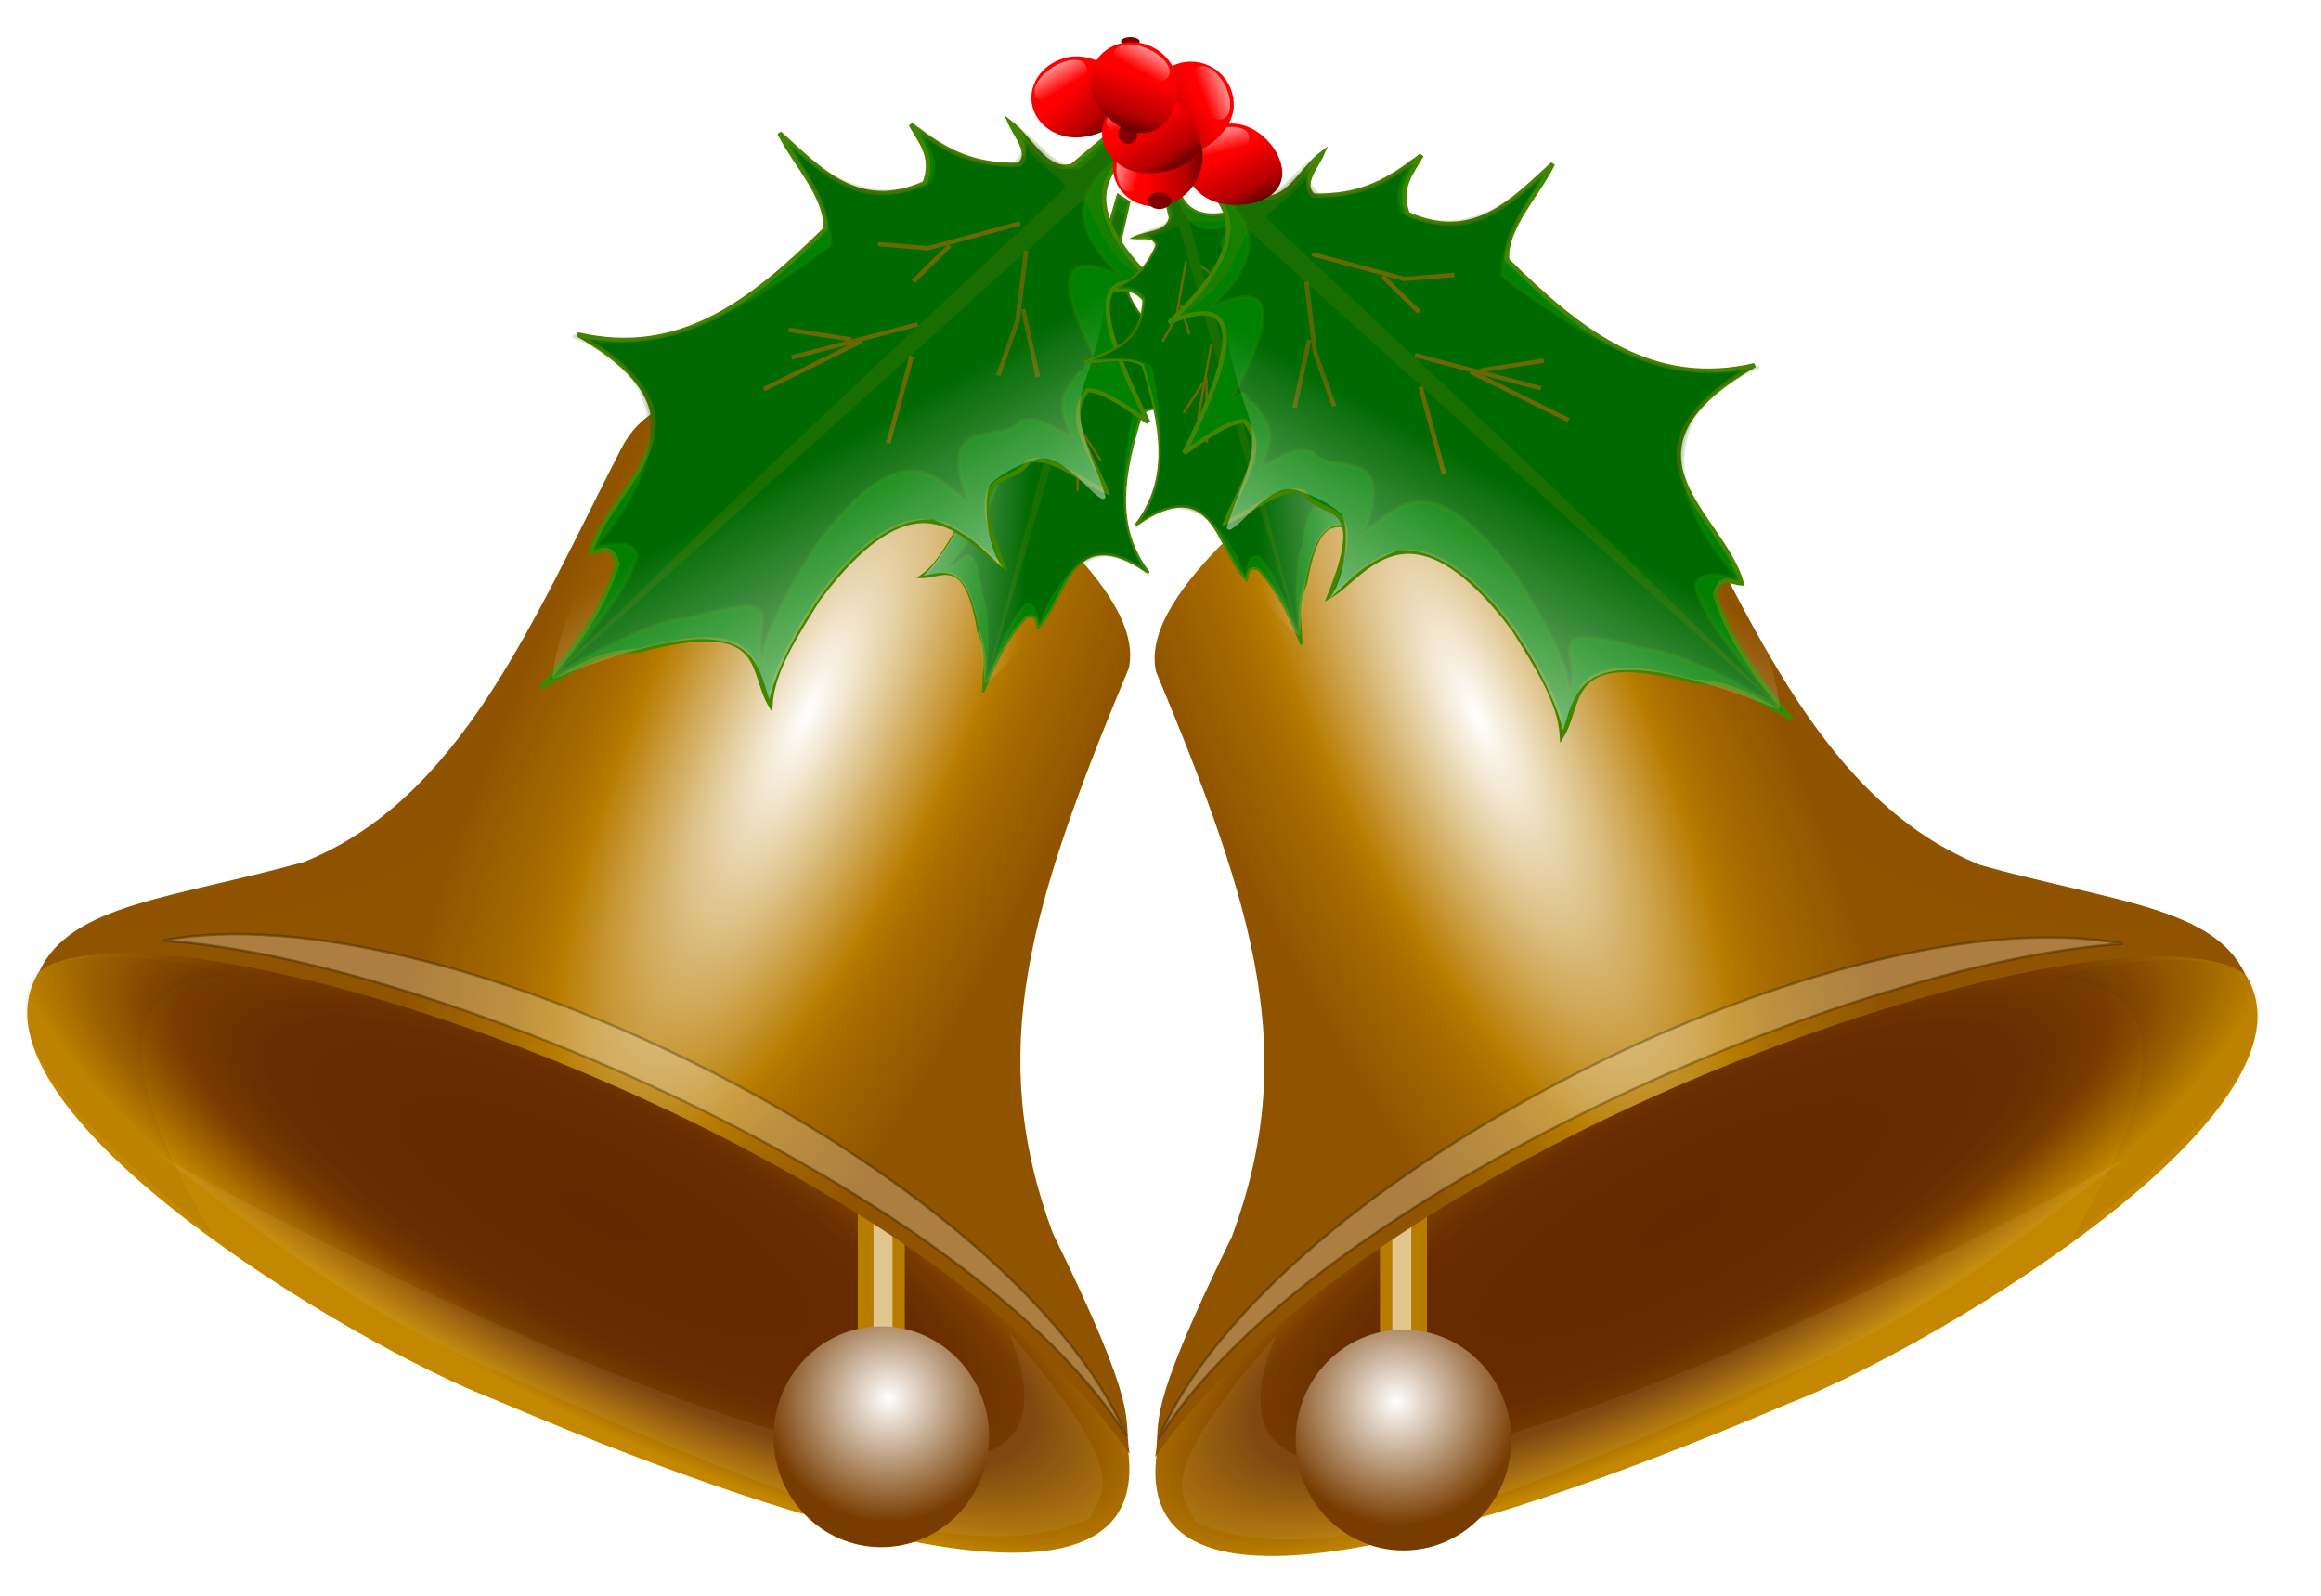 <svg xmlns="http://www.w3.org/2000/svg" viewBox="150 70 800 550">
<!-- <rect x="0" y="0" width="1052.3622" height="744.09448"  /> -->
  <defs>
    <linearGradient id="linearGradient4047">
      <stop style="stop-color:#ffffff;stop-opacity:1;" offset="0" id="stop4049" />
      <stop style="stop-color:#ffffff;stop-opacity:0;" offset="1" id="stop4051" />
    </linearGradient>
    <linearGradient id="linearGradient4017">
      <stop style="stop-color:#ff0000;stop-opacity:1;" offset="0" id="stop4019" />
      <stop id="stop4025" offset="0.52" style="stop-color:#b40000;stop-opacity:1" />
      <stop style="stop-color:#060000;stop-opacity:1" offset="1" id="stop4021" />
    </linearGradient>
    <linearGradient id="linearGradient3869">
      <stop style="stop-color:#ffffff;stop-opacity:1;" offset="0" id="stop3871" />
      <stop style="stop-color:#ffffff;stop-opacity:0;" offset="1" id="stop3873" />
    </linearGradient>
    <linearGradient id="linearGradient4149">
      <stop id="stop4151" offset="0" style="stop-color:#642800;stop-opacity:1" />
      <stop style="stop-color:#682c00;stop-opacity:1" offset="0.564" id="stop4153" />
      <stop style="stop-color:#783c00;stop-opacity:1" offset="0.724" id="stop4155" />
      <stop style="stop-color:#985c00;stop-opacity:1" offset="0.837" id="stop4157" />
      <stop id="stop4159" offset="1" style="stop-color:#c48800;stop-opacity:1" />
    </linearGradient>
    <linearGradient id="linearGradient3993">
      <stop style="stop-color:#000000;stop-opacity:1;" offset="0" id="stop3995" />
      <stop style="stop-color:#000000;stop-opacity:0;" offset="1" id="stop3997" />
    </linearGradient>
    <linearGradient id="linearGradient3945">
      <stop style="stop-color:#ffffff;stop-opacity:1" offset="0" id="stop3947" />
      <stop style="stop-color:#783c00;stop-opacity:1" offset="1" id="stop3949" />
    </linearGradient>
    <linearGradient id="linearGradient3883">
      <stop style="stop-color:#a86c00;stop-opacity:1;" offset="0" id="stop3885" />
      <stop id="stop3895" offset="0.341" style="stop-color:#9c6000;stop-opacity:1" />
      <stop style="stop-color:#a86c00;stop-opacity:0;" offset="1" id="stop3887" />
    </linearGradient>
    <linearGradient id="linearGradient3861">
      <stop id="stop3865" offset="0" style="stop-color:#ffffff;stop-opacity:1" />
      <stop style="stop-color:#d3ae62;stop-opacity:1;" offset="0.343" id="stop3893" />
      <stop style="stop-color:#b87c00;stop-opacity:1" offset="0.561" id="stop3881" />
      <stop style="stop-color:#a86c00;stop-opacity:1" offset="0.669" id="stop3879" />
      <stop id="stop3863" offset="1" style="stop-color:#905400;stop-opacity:1;" />
    </linearGradient>
    <linearGradient id="linearGradient3807">
      <stop style="stop-color:#ffffff;stop-opacity:1" offset="0" id="stop3809" />
      <stop id="stop3823" offset="0.289" style="stop-color:#e0c038;stop-opacity:1" />
      <stop style="stop-color:#cc980c;stop-opacity:0;" offset="1" id="stop3811" />
    </linearGradient>
    <radialGradient href="#linearGradient3807" id="radialGradient3817" cx="-119.752" cy="291.517" fx="-119.752"
      fy="291.517" r="406.214"
      gradientTransform="matrix(-0.008,-1.354,0.454,-0.003,-233.402,147.005)"
      gradientUnits="userSpaceOnUse" />
    <filter id="filter3971" x="-0.993" width="2.987" y="-0.031" height="1.062"
      color-interpolation-filters="sRGB">
      <feGaussianBlur stdDeviation="4.532" id="feGaussianBlur3973" />
    </filter>
    <filter id="filter3989" color-interpolation-filters="sRGB">
      <feGaussianBlur stdDeviation="3.865" id="feGaussianBlur3991" />
    </filter>
    <filter id="filter4023" color-interpolation-filters="sRGB">
      <feGaussianBlur stdDeviation="7.353" id="feGaussianBlur4025" />
    </filter>
    <filter id="filter4055" color-interpolation-filters="sRGB">
      <feGaussianBlur stdDeviation="5.146" id="feGaussianBlur4057" />
    </filter>
    <filter id="filter4145" x="-0.054" width="1.107" y="-0.109" height="1.219"
      color-interpolation-filters="sRGB">
      <feGaussianBlur stdDeviation="8.886" id="feGaussianBlur4147" />
    </filter>
    <linearGradient href="#linearGradient3883" id="linearGradient4192" gradientUnits="userSpaceOnUse"
      gradientTransform="matrix(0.904,0.428,-0.428,0.904,-31.71,-1013.947)" x1="1427.923"
      y1="-440.554" x2="1426.396" y2="-536.322" />
    <radialGradient href="#linearGradient4149" id="radialGradient4194" gradientUnits="userSpaceOnUse"
      gradientTransform="matrix(0.967,0.49,-0.141,0.279,-90.993,-1174.509)" cx="1442.001"
      cy="-180.577" fx="1442.001" fy="-180.577" r="247.064" />
    <radialGradient href="#linearGradient3861" id="radialGradient4196" gradientUnits="userSpaceOnUse"
      gradientTransform="matrix(0.419,0.202,-0.628,1.3,254.323,-239.495)" cx="1792.941"
      cy="-647.611" fx="1792.941" fy="-647.611" r="243.217" />
    <radialGradient href="#linearGradient3945" id="radialGradient4198" gradientUnits="userSpaceOnUse"
      gradientTransform="matrix(1.11,-0.249,0.244,1.084,-46.834,392.056)" cx="1441.504"
      cy="-441.862" fx="1441.504" fy="-441.862" r="44.333" />
    <linearGradient href="#linearGradient3993" id="linearGradient4200" gradientUnits="userSpaceOnUse" x1="1393.472"
      y1="-589.592" x2="1404.334" y2="-769.19" />
    <filter id="filter4280" x="-0.149" width="1.298" y="-0.1" height="1.201"
      color-interpolation-filters="sRGB">
      <feGaussianBlur stdDeviation="8.293" id="feGaussianBlur4282" />
    </filter>
    <linearGradient href="#linearGradient3883" id="linearGradient4321" gradientUnits="userSpaceOnUse"
      gradientTransform="matrix(0.904,0.428,-0.428,0.904,-31.71,-1013.947)" x1="1427.923"
      y1="-440.554" x2="1426.396" y2="-536.322" />
    <radialGradient href="#linearGradient4149" id="radialGradient4323" gradientUnits="userSpaceOnUse"
      gradientTransform="matrix(0.967,0.49,-0.141,0.279,-90.993,-1174.509)" cx="1442.001"
      cy="-180.577" fx="1442.001" fy="-180.577" r="247.064" />
    <radialGradient href="#linearGradient3861" id="radialGradient4325" gradientUnits="userSpaceOnUse"
      gradientTransform="matrix(0.419,0.202,-0.628,1.3,254.323,-239.495)" cx="1792.941"
      cy="-647.611" fx="1792.941" fy="-647.611" r="243.217" />
    <radialGradient href="#linearGradient3945" id="radialGradient4327" gradientUnits="userSpaceOnUse"
      gradientTransform="matrix(1.11,-0.249,0.244,1.084,-46.834,392.056)" cx="1441.504"
      cy="-441.862" fx="1441.504" fy="-441.862" r="44.333" />
    <linearGradient href="#linearGradient3993" id="linearGradient4329" gradientUnits="userSpaceOnUse" x1="1393.472"
      y1="-589.592" x2="1404.334" y2="-769.19" />
    <linearGradient href="#linearGradient3883" id="linearGradient4331" gradientUnits="userSpaceOnUse"
      gradientTransform="matrix(0.904,0.428,-0.428,0.904,-31.71,-1013.947)" x1="1427.923"
      y1="-440.554" x2="1426.396" y2="-536.322" />
    <radialGradient href="#linearGradient4149" id="radialGradient4333" gradientUnits="userSpaceOnUse"
      gradientTransform="matrix(0.967,0.49,-0.141,0.279,-90.993,-1174.509)" cx="1442.001"
      cy="-180.577" fx="1442.001" fy="-180.577" r="247.064" />
    <radialGradient href="#linearGradient3861" id="radialGradient4335" gradientUnits="userSpaceOnUse"
      gradientTransform="matrix(0.419,0.202,-0.628,1.3,254.323,-239.495)" cx="1792.941"
      cy="-647.611" fx="1792.941" fy="-647.611" r="243.217" />
    <radialGradient href="#linearGradient3945" id="radialGradient4337" gradientUnits="userSpaceOnUse"
      gradientTransform="matrix(1.11,-0.249,0.244,1.084,-46.834,392.056)" cx="1441.504"
      cy="-441.862" fx="1441.504" fy="-441.862" r="44.333" />
    <linearGradient href="#linearGradient3993" id="linearGradient4339" gradientUnits="userSpaceOnUse" x1="1393.472"
      y1="-589.592" x2="1404.334" y2="-769.19" />
    <filter id="filter3852" color-interpolation-filters="sRGB">
      <feGaussianBlur stdDeviation="0.683" id="feGaussianBlur3854" />
    </filter>
    <filter id="filter3885" color-interpolation-filters="sRGB">
      <feGaussianBlur stdDeviation="1.891" id="feGaussianBlur3887" />
    </filter>
    <filter id="filter3926" color-interpolation-filters="sRGB">
      <feGaussianBlur stdDeviation="0.334" id="feGaussianBlur3928" />
    </filter>
    <filter id="filter3938" color-interpolation-filters="sRGB">
      <feGaussianBlur stdDeviation="0.189" id="feGaussianBlur3940" />
    </filter>
    <filter id="filter3942" x="-0.142" width="1.283" y="-0.029" height="1.058"
      color-interpolation-filters="sRGB">
      <feGaussianBlur stdDeviation="0.189" id="feGaussianBlur3944" />
    </filter>
    <filter id="filter3958" color-interpolation-filters="sRGB">
      <feGaussianBlur stdDeviation="0.19" id="feGaussianBlur3960" />
    </filter>
    <filter id="filter4092" color-interpolation-filters="sRGB">
      <feGaussianBlur stdDeviation="0.046" id="feGaussianBlur4094" />
    </filter>
    <filter id="filter4106" color-interpolation-filters="sRGB">
      <feGaussianBlur stdDeviation="0.044" id="feGaussianBlur4108" />
    </filter>
    <filter id="filter4154" color-interpolation-filters="sRGB">
      <feGaussianBlur stdDeviation="0.042" id="feGaussianBlur4156" />
    </filter>
    <linearGradient href="#linearGradient3869" id="linearGradient4461" gradientUnits="userSpaceOnUse"
      gradientTransform="translate(-21.804,20.842)" x1="404.149" y1="-1153.361" x2="356.074"
      y2="-1232.561" />
    <linearGradient href="#linearGradient3869" id="linearGradient4463" gradientUnits="userSpaceOnUse"
      gradientTransform="translate(-21.804,20.842)" x1="404.149" y1="-1153.361" x2="356.074"
      y2="-1232.561" />
    <linearGradient href="#linearGradient3869" id="linearGradient4465" gradientUnits="userSpaceOnUse"
      gradientTransform="translate(-21.804,20.842)" x1="404.149" y1="-1153.361" x2="356.074"
      y2="-1232.561" />
    <linearGradient href="#linearGradient3869" id="linearGradient4467" gradientUnits="userSpaceOnUse"
      gradientTransform="translate(-21.804,20.842)" x1="404.149" y1="-1153.361" x2="356.074"
      y2="-1232.561" />
    <linearGradient href="#linearGradient4017" id="linearGradient4469" gradientUnits="userSpaceOnUse" x1="432.666"
      y1="-1311.342" x2="440.351" y2="-1300.547" />
    <linearGradient href="#linearGradient4047" id="linearGradient4471" gradientUnits="userSpaceOnUse"
      gradientTransform="matrix(1.149,0,0,1.021,-63.327,27.52)" x1="428.435" y1="-1320.503"
      x2="432.136" y2="-1312.106" />
    <linearGradient href="#linearGradient4017" id="linearGradient4473" gradientUnits="userSpaceOnUse" x1="432.666"
      y1="-1311.342" x2="440.351" y2="-1300.547" />
    <linearGradient href="#linearGradient4047" id="linearGradient4475" gradientUnits="userSpaceOnUse"
      gradientTransform="matrix(1.149,0,0,1.021,-63.327,27.52)" x1="428.435" y1="-1320.503"
      x2="432.136" y2="-1312.106" />
    <linearGradient href="#linearGradient4017" id="linearGradient4477" gradientUnits="userSpaceOnUse" x1="432.666"
      y1="-1311.342" x2="440.351" y2="-1300.547" />
    <linearGradient href="#linearGradient4047" id="linearGradient4479" gradientUnits="userSpaceOnUse"
      gradientTransform="matrix(1.149,0,0,1.021,-63.327,27.52)" x1="428.435" y1="-1320.503"
      x2="432.136" y2="-1312.106" />
    <linearGradient href="#linearGradient4017" id="linearGradient4481" gradientUnits="userSpaceOnUse" x1="432.666"
      y1="-1311.342" x2="440.351" y2="-1300.547" />
    <linearGradient href="#linearGradient4047" id="linearGradient4483" gradientUnits="userSpaceOnUse"
      gradientTransform="matrix(1.149,0,0,1.021,-63.327,27.52)" x1="428.435" y1="-1320.503"
      x2="432.136" y2="-1312.106" />
    <linearGradient href="#linearGradient4017" id="linearGradient4485" gradientUnits="userSpaceOnUse" x1="432.666"
      y1="-1311.342" x2="440.351" y2="-1300.547" />
    <linearGradient href="#linearGradient4047" id="linearGradient4487" gradientUnits="userSpaceOnUse"
      gradientTransform="matrix(1.149,0,0,1.021,-63.327,27.52)" x1="428.435" y1="-1320.503"
      x2="432.136" y2="-1312.106" />
    <linearGradient href="#linearGradient4017" id="linearGradient4489" gradientUnits="userSpaceOnUse" x1="432.666"
      y1="-1311.342" x2="440.351" y2="-1300.547" />
    <linearGradient href="#linearGradient4047" id="linearGradient4491" gradientUnits="userSpaceOnUse"
      gradientTransform="matrix(1.149,0,0,1.021,-63.327,27.52)" x1="428.435" y1="-1320.503"
      x2="432.136" y2="-1312.106" />
    <linearGradient href="#linearGradient3883" id="linearGradient4612" gradientUnits="userSpaceOnUse"
      gradientTransform="matrix(0.904,0.428,-0.428,0.904,-31.71,-1013.947)" x1="1427.923"
      y1="-440.554" x2="1426.396" y2="-536.322" />
    <radialGradient href="#linearGradient4149" id="radialGradient4614" gradientUnits="userSpaceOnUse"
      gradientTransform="matrix(0.967,0.49,-0.141,0.279,-90.993,-1174.509)" cx="1442.001"
      cy="-180.577" fx="1442.001" fy="-180.577" r="247.064" />
    <radialGradient href="#linearGradient3861" id="radialGradient4616" gradientUnits="userSpaceOnUse"
      gradientTransform="matrix(0.419,0.202,-0.628,1.3,254.323,-239.495)" cx="1792.941"
      cy="-647.611" fx="1792.941" fy="-647.611" r="243.217" />
    <radialGradient href="#linearGradient3945" id="radialGradient4618" gradientUnits="userSpaceOnUse"
      gradientTransform="matrix(1.11,-0.249,0.244,1.084,-46.834,392.056)" cx="1441.504"
      cy="-441.862" fx="1441.504" fy="-441.862" r="44.333" />
    <linearGradient href="#linearGradient3993" id="linearGradient4620" gradientUnits="userSpaceOnUse" x1="1393.472"
      y1="-589.592" x2="1404.334" y2="-769.19" />
    <linearGradient href="#linearGradient3883" id="linearGradient4622" gradientUnits="userSpaceOnUse"
      gradientTransform="matrix(0.904,0.428,-0.428,0.904,-31.71,-1013.947)" x1="1427.923"
      y1="-440.554" x2="1426.396" y2="-536.322" />
    <radialGradient href="#linearGradient4149" id="radialGradient4624" gradientUnits="userSpaceOnUse"
      gradientTransform="matrix(0.967,0.49,-0.141,0.279,-90.993,-1174.509)" cx="1442.001"
      cy="-180.577" fx="1442.001" fy="-180.577" r="247.064" />
    <radialGradient href="#linearGradient3861" id="radialGradient4626" gradientUnits="userSpaceOnUse"
      gradientTransform="matrix(0.419,0.202,-0.628,1.3,254.323,-239.495)" cx="1792.941"
      cy="-647.611" fx="1792.941" fy="-647.611" r="243.217" />
    <radialGradient href="#linearGradient3945" id="radialGradient4628" gradientUnits="userSpaceOnUse"
      gradientTransform="matrix(1.11,-0.249,0.244,1.084,-46.834,392.056)" cx="1441.504"
      cy="-441.862" fx="1441.504" fy="-441.862" r="44.333" />
    <linearGradient href="#linearGradient3993" id="linearGradient4630" gradientUnits="userSpaceOnUse" x1="1393.472"
      y1="-589.592" x2="1404.334" y2="-769.19" />
    <linearGradient href="#linearGradient3869" id="linearGradient4632" gradientUnits="userSpaceOnUse"
      gradientTransform="translate(-21.804,20.842)" x1="404.149" y1="-1153.361" x2="356.074"
      y2="-1232.561" />
    <linearGradient href="#linearGradient3869" id="linearGradient4634" gradientUnits="userSpaceOnUse"
      gradientTransform="translate(-21.804,20.842)" x1="404.149" y1="-1153.361" x2="356.074"
      y2="-1232.561" />
    <linearGradient href="#linearGradient3869" id="linearGradient4636" gradientUnits="userSpaceOnUse"
      gradientTransform="translate(-21.804,20.842)" x1="404.149" y1="-1153.361" x2="356.074"
      y2="-1232.561" />
    <linearGradient href="#linearGradient3869" id="linearGradient4638" gradientUnits="userSpaceOnUse"
      gradientTransform="translate(-21.804,20.842)" x1="404.149" y1="-1153.361" x2="356.074"
      y2="-1232.561" />
    <linearGradient href="#linearGradient4017" id="linearGradient4640" gradientUnits="userSpaceOnUse" x1="432.666"
      y1="-1311.342" x2="440.351" y2="-1300.547" />
    <linearGradient href="#linearGradient4047" id="linearGradient4642" gradientUnits="userSpaceOnUse"
      gradientTransform="matrix(1.149,0,0,1.021,-63.327,27.52)" x1="428.435" y1="-1320.503"
      x2="432.136" y2="-1312.106" />
    <linearGradient href="#linearGradient4017" id="linearGradient4644" gradientUnits="userSpaceOnUse" x1="432.666"
      y1="-1311.342" x2="440.351" y2="-1300.547" />
    <linearGradient href="#linearGradient4047" id="linearGradient4646" gradientUnits="userSpaceOnUse"
      gradientTransform="matrix(1.149,0,0,1.021,-63.327,27.52)" x1="428.435" y1="-1320.503"
      x2="432.136" y2="-1312.106" />
    <linearGradient href="#linearGradient4017" id="linearGradient4648" gradientUnits="userSpaceOnUse" x1="432.666"
      y1="-1311.342" x2="440.351" y2="-1300.547" />
    <linearGradient href="#linearGradient4047" id="linearGradient4650" gradientUnits="userSpaceOnUse"
      gradientTransform="matrix(1.149,0,0,1.021,-63.327,27.52)" x1="428.435" y1="-1320.503"
      x2="432.136" y2="-1312.106" />
    <linearGradient href="#linearGradient4017" id="linearGradient4652" gradientUnits="userSpaceOnUse" x1="432.666"
      y1="-1311.342" x2="440.351" y2="-1300.547" />
    <linearGradient href="#linearGradient4047" id="linearGradient4654" gradientUnits="userSpaceOnUse"
      gradientTransform="matrix(1.149,0,0,1.021,-63.327,27.52)" x1="428.435" y1="-1320.503"
      x2="432.136" y2="-1312.106" />
    <linearGradient href="#linearGradient4017" id="linearGradient4656" gradientUnits="userSpaceOnUse" x1="432.666"
      y1="-1311.342" x2="440.351" y2="-1300.547" />
    <linearGradient href="#linearGradient4047" id="linearGradient4658" gradientUnits="userSpaceOnUse"
      gradientTransform="matrix(1.149,0,0,1.021,-63.327,27.52)" x1="428.435" y1="-1320.503"
      x2="432.136" y2="-1312.106" />
    <linearGradient href="#linearGradient4017" id="linearGradient4660" gradientUnits="userSpaceOnUse" x1="432.666"
      y1="-1311.342" x2="440.351" y2="-1300.547" />
    <linearGradient href="#linearGradient4047" id="linearGradient4662" gradientUnits="userSpaceOnUse"
      gradientTransform="matrix(1.149,0,0,1.021,-63.327,27.52)" x1="428.435" y1="-1320.503"
      x2="432.136" y2="-1312.106" />
  </defs>
  <g id="layer1" transform="translate(0,-308.268)">
    <g id="g4493" transform="matrix(0.517,0,0,0.48,-109.037,709.813)">
      <g id="bells" transform="matrix(1.63,0,0,1.798,-1262.666,1115.03)">
        <g id="g4202">
          <g id="leftbell">
            <path
              style="fill:url(#linearGradient4612);fill-opacity:1;stroke:#a86c00;stroke-width:5.841;stroke-linecap:butt;stroke-linejoin:miter;stroke-miterlimit:4;stroke-opacity:0;stroke-dasharray:none"
              d="m 1478.571,-867.115 c -27.47,-12.08 -51.526,24.495 -63.859,27.101 l 80.211,38.129 c -2.13,-9.002 10.736,-50.018 -15.025,-64.601 -0.438,-0.216 -0.891,-0.437 -1.327,-0.629 z m -6.344,9.443 c 7.579,3.593 10.899,12.464 7.418,19.806 -3.48,7.341 -12.45,10.387 -20.029,6.794 -7.578,-3.593 -10.899,-12.464 -7.418,-19.806 3.48,-7.341 12.45,-10.387 20.028,-6.794 z"
              id="path3843" />
            <path
              style="fill:url(#radialGradient4614);fill-opacity:1;stroke:#bc8000;stroke-width:10.2;stroke-linecap:butt;stroke-linejoin:miter;stroke-miterlimit:4;stroke-opacity:0;stroke-dasharray:none"
              d="m 1098.795,-617.466 c -38.073,54.2 128.177,150.731 185.766,172.168 109.468,45.626 269.804,100.367 258.86,20.19 -47.177,-72.711 -182.081,-138.243 -219.094,-150.423 -46.056,-22.033 -182.611,-71.163 -225.532,-41.934 z"
              id="path3841" />
            <path
              style="fill:#b87c00;fill-opacity:1;stroke:#c08400;stroke-width:0.677;stroke-linecap:round;stroke-linejoin:round;stroke-miterlimit:4;stroke-opacity:0"
              d="m 1432.894,-812.138 19.197,0 0,351.599 -19.197,0 z" id="rect3930" />
            <path id="path3953" d="m 1438.366,-810.138 10.949,0 0,351.599 -10.949,0 z"
              style="opacity:0.75;fill:#ffffff;fill-opacity:1;stroke:none;filter:url(#filter3971)"
              transform="matrix(0.708,0,0,1,420.949,0)" />
            <path
              style="fill:url(#radialGradient4616);fill-opacity:1;stroke:#a06400;stroke-width:10;stroke-linecap:butt;stroke-linejoin:miter;stroke-miterlimit:4;stroke-opacity:0;stroke-dasharray:none"
              d="m 1098.277,-616.667 c 12.837,-26.605 54.069,-28.806 108.029,-43.405 64.052,-25.139 93.272,-95.661 129.656,-164.793 14.897,-28.921 52.956,-23.619 85.557,-14.069 33.115,8.682 65.527,22.872 96.1,51.475 13.291,13.338 29.965,33.021 26.084,50.06 -41.185,96.219 -58.469,153.294 -31.071,225.59 36.462,72.681 28.686,72.159 31.391,88.099 -93.562,-130.215 -392.772,-227.207 -445.745,-192.957 z"
              id="path3836" />
            <path style="opacity:0.25;fill:#ffffff;fill-opacity:1;stroke:none;filter:url(#filter4023)"
              d="m 1158.319,-613.256 c -151.838,41.025 199.219,181.359 276.949,206.52 -43.024,-10.396 -96.005,-16.119 -160.078,-45.784 -93.546,-43.311 -189.486,-83.376 -202.239,-138.852 6.992,-11.817 5.684,-23.141 85.37,-21.884 z"
              id="path4001" transform="matrix(-0.613,-0.717,-0.871,0.613,1670.381,733.875)" />
            <path
              style="fill:url(#radialGradient4618);fill-opacity:1;stroke:#807400;stroke-width:0.5;stroke-linecap:round;stroke-linejoin:round;stroke-miterlimit:4;stroke-opacity:0"
              d="m 1486.575,-430.539 c 0,24.346 -19.737,44.083 -44.083,44.083 -24.346,0 -44.083,-19.737 -44.083,-44.083 0,-24.346 19.737,-44.083 44.083,-44.083 24.346,0 44.083,19.737 44.083,44.083 z"
              id="path3942" />
            <path
              style="opacity:0;fill:#d09c10;fill-opacity:1;stroke:url(#linearGradient4620);stroke-width:1px;stroke-linecap:butt;stroke-linejoin:miter;stroke-opacity:1;filter:url(#filter3989)"
              d="m 1286.247,-735.281 c -3.805,87.295 204.774,40.885 212.573,168.82 0.019,-86.741 27.732,-120.435 45.637,-175.237 -67.032,-101.104 -147.162,-20.409 -208.864,-81.878 -15.571,31.187 -32.383,59.893 -49.346,88.296 z"
              id="path3975" />
            <path
              style="opacity:0.091;fill:#000000;stroke:#000000;stroke-width:1.043px;stroke-linecap:butt;stroke-linejoin:miter;stroke-opacity:1;filter:url(#filter4055)"
              d="m 1411.205,-839.613 c -58.414,-8.334 -63.547,65.244 -86.947,100.475 -54.166,99.171 -142.954,111.602 -211.573,111.494 11.433,-19.3 74.379,-11.53 126.07,-49.015 56.354,-45.471 61.245,-94.436 106.608,-157.001 11.166,-9.132 38.87,-14.186 65.842,-5.954 z"
              id="path4027" transform="matrix(0.908,0,0,0.921,119.882,-55.771)" />
            <path
              style="opacity:0.5;fill:#ffffff;fill-opacity:1;stroke:#000000;stroke-width:1px;stroke-linecap:butt;stroke-linejoin:miter;stroke-opacity:1;filter:url(#filter4145)"
              d="m 1148.159,-628.7 c 114.126,-21.072 347.866,91.79 394.639,197.901 -62.804,-97.945 -286.171,-191.599 -394.639,-197.901 z"
              id="path4059" />
            <path
              style="opacity:0.19;fill:#000000;stroke:#000000;stroke-width:1px;stroke-linecap:butt;stroke-linejoin:miter;stroke-opacity:1;filter:url(#filter4280)"
              d="m 1237.474,-411.43 c -65.137,3.527 -81.245,57.141 -10.18,185.635 -68.423,-61.755 -146.791,-134.829 -116.596,-186.733 23.232,-18.459 92.721,-12.317 126.775,1.098 z"
              id="path4214" transform="matrix(0.613,0,0,0.556,415.943,-386.1)" />
          </g>
          <g transform="matrix(-1,0,0,1,3098.558,1.301)" id="rightbell">
            <path id="path4299"
              d="m 1478.571,-867.115 c -27.47,-12.08 -51.526,24.495 -63.859,27.101 l 80.211,38.129 c -2.13,-9.002 10.736,-50.018 -15.025,-64.601 -0.438,-0.216 -0.891,-0.437 -1.327,-0.629 z m -6.344,9.443 c 7.579,3.593 10.899,12.464 7.418,19.806 -3.48,7.341 -12.45,10.387 -20.029,6.794 -7.578,-3.593 -10.899,-12.464 -7.418,-19.806 3.48,-7.341 12.45,-10.387 20.028,-6.794 z"
              style="fill:url(#linearGradient4622);fill-opacity:1;stroke:#a86c00;stroke-width:5.841;stroke-linecap:butt;stroke-linejoin:miter;stroke-miterlimit:4;stroke-opacity:0;stroke-dasharray:none" />
            <path id="path4301"
              d="m 1098.795,-617.466 c -38.073,54.2 128.177,150.731 185.766,172.168 109.468,45.626 269.804,100.367 258.86,20.19 -47.177,-72.711 -182.081,-138.243 -219.094,-150.423 -46.056,-22.033 -182.611,-71.163 -225.532,-41.934 z"
              style="fill:url(#radialGradient4624);fill-opacity:1;stroke:#bc8000;stroke-width:10.2;stroke-linecap:butt;stroke-linejoin:miter;stroke-miterlimit:4;stroke-opacity:0;stroke-dasharray:none" />
            <path id="path4303" d="m 1432.894,-812.138 19.197,0 0,351.599 -19.197,0 z"
              style="fill:#b87c00;fill-opacity:1;stroke:#c08400;stroke-width:0.677;stroke-linecap:round;stroke-linejoin:round;stroke-miterlimit:4;stroke-opacity:0" />
            <path transform="matrix(0.708,0,0,1,420.949,0)"
              style="opacity:0.75;fill:#ffffff;fill-opacity:1;stroke:none;filter:url(#filter3971)"
              d="m 1438.366,-810.138 10.949,0 0,351.599 -10.949,0 z" id="path4305" />
            <path id="path4307"
              d="m 1098.277,-616.667 c 12.837,-26.605 54.069,-28.806 108.029,-43.405 64.052,-25.139 93.272,-95.661 129.656,-164.793 14.897,-28.921 52.956,-23.619 85.557,-14.069 33.115,8.682 65.527,22.872 96.1,51.475 13.291,13.338 29.965,33.021 26.084,50.06 -41.185,96.219 -58.469,153.294 -31.071,225.59 36.462,72.681 28.686,72.159 31.391,88.099 -93.562,-130.215 -392.772,-227.207 -445.745,-192.957 z"
              style="fill:url(#radialGradient4626);fill-opacity:1;stroke:#a06400;stroke-width:10;stroke-linecap:butt;stroke-linejoin:miter;stroke-miterlimit:4;stroke-opacity:0;stroke-dasharray:none" />
            <path transform="matrix(-0.613,-0.717,-0.871,0.613,1670.381,733.875)" id="path4309"
              d="m 1158.319,-613.256 c -151.838,41.025 199.219,181.359 276.949,206.52 -43.024,-10.396 -96.005,-16.119 -160.078,-45.784 -93.546,-43.311 -189.486,-83.376 -202.239,-138.852 6.992,-11.817 5.684,-23.141 85.37,-21.884 z"
              style="opacity:0.25;fill:#ffffff;fill-opacity:1;stroke:none;filter:url(#filter4023)" />
            <path id="path4311"
              d="m 1486.575,-430.539 c 0,24.346 -19.737,44.083 -44.083,44.083 -24.346,0 -44.083,-19.737 -44.083,-44.083 0,-24.346 19.737,-44.083 44.083,-44.083 24.346,0 44.083,19.737 44.083,44.083 z"
              style="fill:url(#radialGradient4628);fill-opacity:1;stroke:#807400;stroke-width:0.5;stroke-linecap:round;stroke-linejoin:round;stroke-miterlimit:4;stroke-opacity:0" />
            <path id="path4313"
              d="m 1286.247,-735.281 c -3.805,87.295 204.774,40.885 212.573,168.82 0.019,-86.741 27.732,-120.435 45.637,-175.237 -67.032,-101.104 -147.162,-20.409 -208.864,-81.878 -15.571,31.187 -32.383,59.893 -49.346,88.296 z"
              style="opacity:0;fill:#d09c10;fill-opacity:1;stroke:url(#linearGradient4630);stroke-width:1px;stroke-linecap:butt;stroke-linejoin:miter;stroke-opacity:1;filter:url(#filter3989)" />
            <path transform="matrix(0.908,0,0,0.921,119.882,-55.771)" id="path4315"
              d="m 1411.205,-839.613 c -58.414,-8.334 -63.547,65.244 -86.947,100.475 -54.166,99.171 -142.954,111.602 -211.573,111.494 11.433,-19.3 74.379,-11.53 126.07,-49.015 56.354,-45.471 61.245,-94.436 106.608,-157.001 11.166,-9.132 38.87,-14.186 65.842,-5.954 z"
              style="opacity:0.091;fill:#000000;stroke:#000000;stroke-width:1.043px;stroke-linecap:butt;stroke-linejoin:miter;stroke-opacity:1;filter:url(#filter4055)" />
            <path id="path4317"
              d="m 1148.159,-628.7 c 114.126,-21.072 347.866,91.79 394.639,197.901 -62.804,-97.945 -286.171,-191.599 -394.639,-197.901 z"
              style="opacity:0.5;fill:#ffffff;fill-opacity:1;stroke:#000000;stroke-width:1px;stroke-linecap:butt;stroke-linejoin:miter;stroke-opacity:1;filter:url(#filter4145)" />
            <path transform="matrix(0.613,0,0,0.556,415.943,-386.1)" id="path4319"
              d="m 1237.474,-411.43 c -65.137,3.527 -81.245,57.141 -10.18,185.635 -68.423,-61.755 -146.791,-134.829 -116.596,-186.733 23.232,-18.459 92.721,-12.317 126.775,1.098 z"
              style="opacity:0.19;fill:#000000;stroke:#000000;stroke-width:1px;stroke-linecap:butt;stroke-linejoin:miter;stroke-opacity:1;filter:url(#filter4280)" />
          </g>
        </g>
      </g>
      <g id="leavesberries" transform="matrix(3.048,0,0,3.097,0.537,3409.234)">
        <g id="leftsmallleave" transform="matrix(-0.237,-0.556,-0.465,0.284,-94.254,-680.876)">
          <path
            style="fill:#008000;stroke:#438400;stroke-width:1px;stroke-linecap:butt;stroke-linejoin:miter;stroke-opacity:1"
            d="m 410.109,-1296.015 -18.143,16.127 c -5.823,1.79 -9.127,-6.5 -13.608,-10.08 1.398,3.405 4.8,7.144 2.053,9.858 -10.647,0.303 -16.838,-3.64 -23.724,-9.354 2.069,4.005 5.238,7.461 3.024,13.607 -14.669,6.86 -22.903,-3.171 -31.751,-11.592 3.502,7.425 10.545,14.849 10.018,22.273 -16.294,17.013 -31.891,29.859 -54.184,24.376 33.198,20.392 7.124,34.317 2.839,50.62 2.881,-0.257 4.413,-2.292 5.863,2.458 -3.201,11.03 -9.756,20.047 -16.668,28.85 6.663,-3.698 11.892,-8.348 21.229,-8.568 28.541,-8.235 24.384,4.511 28.887,12.538 0.432,-7.901 5.601,-16.259 10.584,-24.695 23.158,-32.373 32.767,-11.906 40.319,-7.56 -9.169,-23.909 1.871,-17.802 5.605,-24.228 5.018,-1.673 11.37,4.653 17.074,7.093 -3.219,-8.826 -9.438,-16.777 -4.253,-23.503 2.839,-0.37 8.4,3.574 13.325,7.375 -4.783,-10.456 -18.985,-40.578 3.307,-30.276 -12.908,-12.568 -17.985,-23.913 -6.835,-32.722 l 9.576,-9.576 z"
            id="path4189" />
          <g id="twigs1" transform="translate(-21.804,20.842)" >
            <path id="path4193" d="m 403.693,-1280.975 -1.924,16.353 -4.168,12.505 0,0"
              style="opacity:0.9;fill:none;stroke:#808000;stroke-width:1px;stroke-linecap:butt;stroke-linejoin:miter;stroke-opacity:1;filter:url(#filter3938)" />
            <path id="path4195" d="m 403.051,-1267.507 3.206,15.712"
              style="opacity:0.9;fill:none;stroke:#808000;stroke-width:1px;stroke-linecap:butt;stroke-linejoin:miter;stroke-opacity:1;filter:url(#filter3942)" />
          </g>
          <g id="twigs2" transform="translate(-21.804,20.842)">
            <path id="path4199" d="m 379.965,-1263.98 -27.576,7.696"
              style="fill:#808000;stroke:#808000;stroke-width:1px;stroke-linecap:butt;stroke-linejoin:miter;stroke-opacity:1" />
            <path id="path4201" d="m 367.78,-1260.133 -21.483,11.223"
              style="fill:#808000;stroke:#808000;stroke-width:1px;stroke-linecap:butt;stroke-linejoin:miter;stroke-opacity:1" />
            <path id="path4203" d="m 351.748,-1262.698 13.788,2.244"
              style="fill:#808000;stroke:#808000;stroke-width:1px;stroke-linecap:butt;stroke-linejoin:miter;stroke-opacity:1" />
          </g>
          <g id="twigs3" style="filter:url(#filter3926)" transform="translate(-21.804,20.842)">
            <path id="path4207" d="m 402.41,-1287.387 -20.201,5.772 -10.902,-0.962"
              style="fill:none;stroke:#808000;stroke-width:1px;stroke-linecap:butt;stroke-linejoin:miter;stroke-opacity:1" />
            <path id="path4209" d="m 387.019,-1282.257 -8.016,8.337"
              style="fill:none;stroke:#808000;stroke-width:1px;stroke-linecap:butt;stroke-linejoin:miter;stroke-opacity:1" />
          </g>
          <path
            style="fill:none;stroke:#808000;stroke-width:1px;stroke-linecap:butt;stroke-linejoin:miter;stroke-opacity:1;filter:url(#filter3958)"
            d="m 356.878,-1235.764 -5.13,20.201" id="path4211" />
          <path id="path4213"
            d="m 406.519,-1292.867 -12.633,13.099 c -5.084,1.596 -8.929,-4.835 -12.841,-8.027 1.22,3.037 0.663,5.088 -1.735,7.509 -9.295,0.27 -15.02,-3.245 -21.032,-8.342 1.806,3.572 4.573,6.974 2.64,12.455 -12.806,6.118 -22.88,-1.225 -30.604,-8.734 3.057,6.621 9.205,16.769 8.746,23.39 -19.035,15.172 -36.818,25.986 -56.281,21.096 18.401,7.282 24.176,25.472 4.723,48.989 2.515,-0.229 8.021,-2.364 9.287,1.872 -2.795,9.836 -12.365,20.122 -18.399,27.972 5.817,-3.298 21.604,-13.216 29.755,-13.412 24.917,-7.343 12.31,2.419 16.24,9.578 0.377,-7.046 7.134,-18.667 11.484,-26.191 20.217,-28.869 27.003,-14.145 33.595,-10.269 -8.005,-21.322 7.726,-12.989 10.986,-18.72 4.381,-1.492 6.399,1.263 11.378,3.439 -2.81,-7.871 -2.788,-8.869 1.738,-14.867 2.478,-0.33 0.279,-4.188 4.578,-0.798 -4.176,-9.324 -14.97,-30.735 4.49,-21.548 -11.269,-11.208 -10.25,-19.401 -0.516,-27.257 l 8.36,-8.539 z"
            style="opacity:0.42;fill:#000000;stroke:#438400;stroke-width:0.882px;stroke-linecap:butt;stroke-linejoin:miter;stroke-opacity:1;filter:url(#filter3885)" />
          <path style="opacity:0.45;fill:#778008;fill-opacity:1;stroke:none;filter:url(#filter3852)"
            d="m 277.015,-1160.243 c 1.696,-0.566 117.543,-111.943 117.543,-111.943 5.946,14.884 9.323,15.466 15.947,21.032 -3.938,-7.508 -17.844,-14.001 -9.612,-28.047 l 13.513,-13.685 -5.031,-2.714 c -19.816,20.815 -19.929,19.56 -29.4,7.242 1.717,7.749 12.303,12.307 10.173,13.964 -88.162,87.257 -75.53,75.887 -113.134,114.151 z"
            id="path4215" />
          <path style="fill:url(#linearGradient4632);fill-opacity:1;stroke:none"
            d="m 376.758,-1186.705 c -4.242,-6.296 -4.072,-18.15 -2.44,-19.656 2.958,-2.729 6.579,-4.459 9.782,-5.478 6.528,-2.076 14.15,11.957 15.19,8.718 -3.249,-10.953 -7.672,-17.387 -4.602,-26.507 15.898,-47.231 -15.936,-18.978 -17.486,-16.801 -53.414,-11.087 -97.356,57.69 -98.888,85.567 44.952,-19.179 44.31,-4.007 47.43,4.677 2.215,-10.871 18.243,-42.528 35.823,-41.702 8.664,3.462 10.366,6.655 15.19,11.182 z"
            id="path4217" />
        </g>
        <g id="leftlargeleave" transform="translate(6.754,-5.523)">
          <path id="path3071"
            d="m 410.109,-1296.015 -18.143,16.127 c -5.823,1.79 -9.127,-6.5 -13.608,-10.08 1.398,3.405 4.8,7.144 2.053,9.858 -10.647,0.303 -16.838,-3.64 -23.724,-9.354 2.069,4.005 5.238,7.461 3.024,13.607 -14.669,6.86 -22.903,-3.171 -31.751,-11.592 3.502,7.425 10.545,14.849 10.018,22.273 -16.294,17.013 -31.891,29.859 -54.184,24.376 33.198,20.392 7.124,34.317 2.839,50.62 2.881,-0.257 4.413,-2.292 5.863,2.458 -3.201,11.03 -9.756,20.047 -16.668,28.85 6.663,-3.698 11.892,-8.348 21.229,-8.568 28.541,-8.235 24.384,4.511 28.887,12.538 0.432,-7.901 5.601,-16.259 10.584,-24.695 23.158,-32.373 32.767,-11.906 40.319,-7.56 -9.169,-23.909 1.871,-17.802 5.605,-24.228 5.018,-1.673 11.37,4.653 17.074,7.093 -3.219,-8.826 -9.438,-16.777 -4.253,-23.503 2.839,-0.37 8.4,3.574 13.325,7.375 -4.783,-10.456 -18.985,-40.578 3.307,-30.276 -12.908,-12.568 -17.985,-23.913 -6.835,-32.722 l 9.576,-9.576 z"
            style="fill:#008000;stroke:#438400;stroke-width:1px;stroke-linecap:butt;stroke-linejoin:miter;stroke-opacity:1" />
          <g transform="translate(-21.804,20.842)" id="g3946">
            <path
              style="opacity:0.9;fill:none;stroke:#808000;stroke-width:1px;stroke-linecap:butt;stroke-linejoin:miter;stroke-opacity:1;filter:url(#filter3938)"
              d="m 403.693,-1280.975 -1.924,16.353 -4.168,12.505 0,0" id="path3889" />
            <path
              style="opacity:0.9;fill:none;stroke:#808000;stroke-width:1px;stroke-linecap:butt;stroke-linejoin:miter;stroke-opacity:1;filter:url(#filter3942)"
              d="m 403.051,-1267.507 3.206,15.712" id="path3895" />
          </g>
          <g transform="translate(-21.804,20.842)" id="g3905">
            <path
              style="fill:#808000;stroke:#808000;stroke-width:1px;stroke-linecap:butt;stroke-linejoin:miter;stroke-opacity:1"
              d="m 379.965,-1263.98 -27.576,7.696" id="path3899" />
            <path
              style="fill:#808000;stroke:#808000;stroke-width:1px;stroke-linecap:butt;stroke-linejoin:miter;stroke-opacity:1"
              d="m 367.78,-1260.133 -21.483,11.223" id="path3901" />
            <path
              style="fill:#808000;stroke:#808000;stroke-width:1px;stroke-linecap:butt;stroke-linejoin:miter;stroke-opacity:1"
              d="m 351.748,-1262.698 13.788,2.244" id="path3903" />
          </g>
          <g transform="translate(-21.804,20.842)" style="filter:url(#filter3926)" id="g3910">
            <path
              style="fill:none;stroke:#808000;stroke-width:1px;stroke-linecap:butt;stroke-linejoin:miter;stroke-opacity:1"
              d="m 402.41,-1287.387 -20.201,5.772 -10.902,-0.962" id="path3891" />
            <path
              style="fill:none;stroke:#808000;stroke-width:1px;stroke-linecap:butt;stroke-linejoin:miter;stroke-opacity:1"
              d="m 387.019,-1282.257 -8.016,8.337" id="path3893" />
          </g>
          <path id="path3897" d="m 356.878,-1235.764 -5.13,20.201"
            style="fill:none;stroke:#808000;stroke-width:1px;stroke-linecap:butt;stroke-linejoin:miter;stroke-opacity:1;filter:url(#filter3958)" />
          <path
            style="opacity:0.42;fill:#000000;stroke:#438400;stroke-width:0.882px;stroke-linecap:butt;stroke-linejoin:miter;stroke-opacity:1;filter:url(#filter3885)"
            d="m 406.519,-1292.867 -12.633,13.099 c -5.084,1.596 -8.929,-4.835 -12.841,-8.027 1.22,3.037 0.663,5.088 -1.735,7.509 -9.295,0.27 -15.02,-3.245 -21.032,-8.342 1.806,3.572 4.573,6.974 2.64,12.455 -12.806,6.118 -22.88,-1.225 -30.604,-8.734 3.057,6.621 9.205,16.769 8.746,23.39 -19.035,15.172 -36.818,25.986 -56.281,21.096 18.401,7.282 24.176,25.472 4.723,48.989 2.515,-0.229 8.021,-2.364 9.287,1.872 -2.795,9.836 -12.365,20.122 -18.399,27.972 5.817,-3.298 21.604,-13.216 29.755,-13.412 24.917,-7.343 12.31,2.419 16.24,9.578 0.377,-7.046 7.134,-18.667 11.484,-26.191 20.217,-28.869 27.003,-14.145 33.595,-10.269 -8.005,-21.322 7.726,-12.989 10.986,-18.72 4.381,-1.492 6.399,1.263 11.378,3.439 -2.81,-7.871 -2.788,-8.869 1.738,-14.867 2.478,-0.33 0.279,-4.188 4.578,-0.798 -4.176,-9.324 -14.97,-30.735 4.49,-21.548 -11.269,-11.208 -10.25,-19.401 -0.516,-27.257 l 8.36,-8.539 z"
            id="path3856" />
          <path id="path3842"
            d="m 277.015,-1160.243 c 1.696,-0.566 117.543,-111.943 117.543,-111.943 5.946,14.884 9.323,15.466 15.947,21.032 -3.938,-7.508 -17.844,-14.001 -9.612,-28.047 l 13.513,-13.685 -5.031,-2.714 c -19.816,20.815 -19.929,19.56 -29.4,7.242 1.717,7.749 12.303,12.307 10.173,13.964 -88.162,87.257 -75.53,75.887 -113.134,114.151 z"
            style="opacity:0.45;fill:#778008;fill-opacity:1;stroke:none;filter:url(#filter3852)" />
          <path id="path3858"
            d="m 376.758,-1186.705 c -4.242,-6.296 -4.072,-18.15 -2.44,-19.656 2.958,-2.729 6.579,-4.459 9.782,-5.478 6.528,-2.076 14.15,11.957 15.19,8.718 -3.249,-10.953 -7.672,-17.387 -4.602,-26.507 15.898,-47.231 -15.936,-18.978 -17.486,-16.801 -53.414,-11.087 -97.356,57.69 -98.888,85.567 44.952,-19.179 44.31,-4.007 47.43,4.677 2.215,-10.871 18.243,-42.528 35.823,-41.702 8.664,3.462 10.366,6.655 15.19,11.182 z"
            style="fill:url(#linearGradient4634);fill-opacity:1;stroke:none" />
        </g>
        <g id="rightsmallleave" transform="matrix(0.237,-0.556,0.465,0.284,922.36,-691.978)">
          <path id="path4257"
            d="m 410.109,-1296.015 -18.143,16.127 c -5.823,1.79 -9.127,-6.5 -13.608,-10.08 1.398,3.405 4.8,7.144 2.053,9.858 -10.647,0.303 -16.838,-3.64 -23.724,-9.354 2.069,4.005 5.238,7.461 3.024,13.607 -14.669,6.86 -22.903,-3.171 -31.751,-11.592 3.502,7.425 10.545,14.849 10.018,22.273 -16.294,17.013 -31.891,29.859 -54.184,24.376 33.198,20.392 7.124,34.317 2.839,50.62 2.881,-0.257 4.413,-2.292 5.863,2.458 -3.201,11.03 -9.756,20.047 -16.668,28.85 6.663,-3.698 11.892,-8.348 21.229,-8.568 28.541,-8.235 24.384,4.511 28.887,12.538 0.432,-7.901 5.601,-16.259 10.584,-24.695 23.158,-32.373 32.767,-11.906 40.319,-7.56 -9.169,-23.909 1.871,-17.802 5.605,-24.228 5.018,-1.673 11.37,4.653 17.074,7.093 -3.219,-8.826 -9.438,-16.777 -4.253,-23.503 2.839,-0.37 8.4,3.574 13.325,7.375 -4.783,-10.456 -18.985,-40.578 3.307,-30.276 -12.908,-12.568 -17.985,-23.913 -6.835,-32.722 l 9.576,-9.576 z"
            style="fill:#008000;stroke:#438400;stroke-width:1px;stroke-linecap:butt;stroke-linejoin:miter;stroke-opacity:1" />
          <g transform="translate(-21.804,20.842)" id="g4259">
            <path
              style="opacity:0.9;fill:none;stroke:#808000;stroke-width:1px;stroke-linecap:butt;stroke-linejoin:miter;stroke-opacity:1;filter:url(#filter3938)"
              d="m 403.693,-1280.975 -1.924,16.353 -4.168,12.505 0,0" id="path4261" />
            <path
              style="opacity:0.9;fill:none;stroke:#808000;stroke-width:1px;stroke-linecap:butt;stroke-linejoin:miter;stroke-opacity:1;filter:url(#filter3942)"
              d="m 403.051,-1267.507 3.206,15.712" id="path4263" />
          </g>
          <g transform="translate(-21.804,20.842)" id="g4265">
            <path
              style="fill:#808000;stroke:#808000;stroke-width:1px;stroke-linecap:butt;stroke-linejoin:miter;stroke-opacity:1"
              d="m 379.965,-1263.98 -27.576,7.696" id="path4267" />
            <path
              style="fill:#808000;stroke:#808000;stroke-width:1px;stroke-linecap:butt;stroke-linejoin:miter;stroke-opacity:1"
              d="m 367.78,-1260.133 -21.483,11.223" id="path4269" />
            <path
              style="fill:#808000;stroke:#808000;stroke-width:1px;stroke-linecap:butt;stroke-linejoin:miter;stroke-opacity:1"
              d="m 351.748,-1262.698 13.788,2.244" id="path4271" />
          </g>
          <g transform="translate(-21.804,20.842)" style="filter:url(#filter3926)" id="g4273">
            <path
              style="fill:none;stroke:#808000;stroke-width:1px;stroke-linecap:butt;stroke-linejoin:miter;stroke-opacity:1"
              d="m 402.41,-1287.387 -20.201,5.772 -10.902,-0.962" id="path4275" />
            <path
              style="fill:none;stroke:#808000;stroke-width:1px;stroke-linecap:butt;stroke-linejoin:miter;stroke-opacity:1"
              d="m 387.019,-1282.257 -8.016,8.337" id="path4277" />
          </g>
          <path id="path4279" d="m 356.878,-1235.764 -5.13,20.201"
            style="fill:none;stroke:#808000;stroke-width:1px;stroke-linecap:butt;stroke-linejoin:miter;stroke-opacity:1;filter:url(#filter3958)" />
          <path
            style="opacity:0.42;fill:#000000;stroke:#438400;stroke-width:0.882px;stroke-linecap:butt;stroke-linejoin:miter;stroke-opacity:1;filter:url(#filter3885)"
            d="m 406.519,-1292.867 -12.633,13.099 c -5.084,1.596 -8.929,-4.835 -12.841,-8.027 1.22,3.037 0.663,5.088 -1.735,7.509 -9.295,0.27 -15.02,-3.245 -21.032,-8.342 1.806,3.572 4.573,6.974 2.64,12.455 -12.806,6.118 -22.88,-1.225 -30.604,-8.734 3.057,6.621 9.205,16.769 8.746,23.39 -19.035,15.172 -36.818,25.986 -56.281,21.096 18.401,7.282 24.176,25.472 4.723,48.989 2.515,-0.229 8.021,-2.364 9.287,1.872 -2.795,9.836 -12.365,20.122 -18.399,27.972 5.817,-3.298 21.604,-13.216 29.755,-13.412 24.917,-7.343 12.31,2.419 16.24,9.578 0.377,-7.046 7.134,-18.667 11.484,-26.191 20.217,-28.869 27.003,-14.145 33.595,-10.269 -8.005,-21.322 7.726,-12.989 10.986,-18.72 4.381,-1.492 6.399,1.263 11.378,3.439 -2.81,-7.871 -2.788,-8.869 1.738,-14.867 2.478,-0.33 0.279,-4.188 4.578,-0.798 -4.176,-9.324 -14.97,-30.735 4.49,-21.548 -11.269,-11.208 -10.25,-19.401 -0.516,-27.257 l 8.36,-8.539 z"
            id="path4281" />
          <path id="path4283"
            d="m 277.015,-1160.243 c 1.696,-0.566 117.543,-111.943 117.543,-111.943 5.946,14.884 9.323,15.466 15.947,21.032 -3.938,-7.508 -17.844,-14.001 -9.612,-28.047 l 13.513,-13.685 -5.031,-2.714 c -19.816,20.815 -19.929,19.56 -29.4,7.242 1.717,7.749 12.303,12.307 10.173,13.964 -88.162,87.257 -75.53,75.887 -113.134,114.151 z"
            style="opacity:0.45;fill:#778008;fill-opacity:1;stroke:none;filter:url(#filter3852)" />
          <path id="path4285"
            d="m 376.758,-1186.705 c -4.242,-6.296 -4.072,-18.15 -2.44,-19.656 2.958,-2.729 6.579,-4.459 9.782,-5.478 6.528,-2.076 14.15,11.957 15.19,8.718 -3.249,-10.953 -7.672,-17.387 -4.602,-26.507 15.898,-47.231 -15.936,-18.978 -17.486,-16.801 -53.414,-11.087 -97.356,57.69 -98.888,85.567 44.952,-19.179 44.31,-4.007 47.43,4.677 2.215,-10.871 18.243,-42.528 35.823,-41.702 8.664,3.462 10.366,6.655 15.19,11.182 z"
            style="fill:url(#linearGradient4636);fill-opacity:1;stroke:none" />
        </g>
        <g transform="matrix(-1,0,0,1,831.813,1.614)" id="g4221">
          <path
            style="fill:#008000;stroke:#438400;stroke-width:1px;stroke-linecap:butt;stroke-linejoin:miter;stroke-opacity:1"
            d="m 410.109,-1296.015 -18.143,16.127 c -5.823,1.79 -9.127,-6.5 -13.608,-10.08 1.398,3.405 4.8,7.144 2.053,9.858 -10.647,0.303 -16.838,-3.64 -23.724,-9.354 2.069,4.005 5.238,7.461 3.024,13.607 -14.669,6.86 -22.903,-3.171 -31.751,-11.592 3.502,7.425 10.545,14.849 10.018,22.273 -16.294,17.013 -31.891,29.859 -54.184,24.376 33.198,20.392 7.124,34.317 2.839,50.62 2.881,-0.257 4.413,-2.292 5.863,2.458 -3.201,11.03 -9.756,20.047 -16.668,28.85 6.663,-3.698 11.892,-8.348 21.229,-8.568 28.541,-8.235 24.384,4.511 28.887,12.538 0.432,-7.901 5.601,-16.259 10.584,-24.695 23.158,-32.373 32.767,-11.906 40.319,-7.56 -9.169,-23.909 1.871,-17.802 5.605,-24.228 5.018,-1.673 11.37,4.653 17.074,7.093 -3.219,-8.826 -9.438,-16.777 -4.253,-23.503 2.839,-0.37 8.4,3.574 13.325,7.375 -4.783,-10.456 -18.985,-40.578 3.307,-30.276 -12.908,-12.568 -17.985,-23.913 -6.835,-32.722 l 9.576,-9.576 z"
            id="path4223" />
          <g id="g4225" transform="translate(-21.804,20.842)">
            <path id="path4227" d="m 403.693,-1280.975 -1.924,16.353 -4.168,12.505 0,0"
              style="opacity:0.9;fill:none;stroke:#808000;stroke-width:1px;stroke-linecap:butt;stroke-linejoin:miter;stroke-opacity:1;filter:url(#filter3938)" />
            <path id="path4229" d="m 403.051,-1267.507 3.206,15.712"
              style="opacity:0.9;fill:none;stroke:#808000;stroke-width:1px;stroke-linecap:butt;stroke-linejoin:miter;stroke-opacity:1;filter:url(#filter3942)" />
          </g>
          <g id="g4231" transform="translate(-21.804,20.842)">
            <path id="path4233" d="m 379.965,-1263.98 -27.576,7.696"
              style="fill:#808000;stroke:#808000;stroke-width:1px;stroke-linecap:butt;stroke-linejoin:miter;stroke-opacity:1" />
            <path id="path4235" d="m 367.78,-1260.133 -21.483,11.223"
              style="fill:#808000;stroke:#808000;stroke-width:1px;stroke-linecap:butt;stroke-linejoin:miter;stroke-opacity:1" />
            <path id="path4237" d="m 351.748,-1262.698 13.788,2.244"
              style="fill:#808000;stroke:#808000;stroke-width:1px;stroke-linecap:butt;stroke-linejoin:miter;stroke-opacity:1" />
          </g>
          <g id="g4239" style="filter:url(#filter3926)" transform="translate(-21.804,20.842)">
            <path id="path4241" d="m 402.41,-1287.387 -20.201,5.772 -10.902,-0.962"
              style="fill:none;stroke:#808000;stroke-width:1px;stroke-linecap:butt;stroke-linejoin:miter;stroke-opacity:1" />
            <path id="path4243" d="m 387.019,-1282.257 -8.016,8.337"
              style="fill:none;stroke:#808000;stroke-width:1px;stroke-linecap:butt;stroke-linejoin:miter;stroke-opacity:1" />
          </g>
          <path
            style="fill:none;stroke:#808000;stroke-width:1px;stroke-linecap:butt;stroke-linejoin:miter;stroke-opacity:1;filter:url(#filter3958)"
            d="m 356.878,-1235.764 -5.13,20.201" id="path4245" />
          <path id="path4247"
            d="m 406.519,-1292.867 -12.633,13.099 c -5.084,1.596 -8.929,-4.835 -12.841,-8.027 1.22,3.037 0.663,5.088 -1.735,7.509 -9.295,0.27 -15.02,-3.245 -21.032,-8.342 1.806,3.572 4.573,6.974 2.64,12.455 -12.806,6.118 -22.88,-1.225 -30.604,-8.734 3.057,6.621 9.205,16.769 8.746,23.39 -19.035,15.172 -36.818,25.986 -56.281,21.096 18.401,7.282 24.176,25.472 4.723,48.989 2.515,-0.229 8.021,-2.364 9.287,1.872 -2.795,9.836 -12.365,20.122 -18.399,27.972 5.817,-3.298 21.604,-13.216 29.755,-13.412 24.917,-7.343 12.31,2.419 16.24,9.578 0.377,-7.046 7.134,-18.667 11.484,-26.191 20.217,-28.869 27.003,-14.145 33.595,-10.269 -8.005,-21.322 7.726,-12.989 10.986,-18.72 4.381,-1.492 6.399,1.263 11.378,3.439 -2.81,-7.871 -2.788,-8.869 1.738,-14.867 2.478,-0.33 0.279,-4.188 4.578,-0.798 -4.176,-9.324 -14.97,-30.735 4.49,-21.548 -11.269,-11.208 -10.25,-19.401 -0.516,-27.257 l 8.36,-8.539 z"
            style="opacity:0.42;fill:#000000;stroke:#438400;stroke-width:0.882px;stroke-linecap:butt;stroke-linejoin:miter;stroke-opacity:1;filter:url(#filter3885)" />
          <path style="opacity:0.45;fill:#778008;fill-opacity:1;stroke:none;filter:url(#filter3852)"
            d="m 277.015,-1160.243 c 1.696,-0.566 117.543,-111.943 117.543,-111.943 5.946,14.884 9.323,15.466 15.947,21.032 -3.938,-7.508 -17.844,-14.001 -9.612,-28.047 l 13.513,-13.685 -5.031,-2.714 c -19.816,20.815 -19.929,19.56 -29.4,7.242 1.717,7.749 12.303,12.307 10.173,13.964 -88.162,87.257 -75.53,75.887 -113.134,114.151 z"
            id="path4249" />
          <path style="fill:url(#linearGradient4638);fill-opacity:1;stroke:none"
            d="m 376.758,-1186.705 c -4.242,-6.296 -4.072,-18.15 -2.44,-19.656 2.958,-2.729 6.579,-4.459 9.782,-5.478 6.528,-2.076 14.15,11.957 15.19,8.718 -3.249,-10.953 -7.672,-17.387 -4.602,-26.507 15.898,-47.231 -15.936,-18.978 -17.486,-16.801 -53.414,-11.087 -97.356,57.69 -98.888,85.567 44.952,-19.179 44.31,-4.007 47.43,4.677 2.215,-10.871 18.243,-42.528 35.823,-41.702 8.664,3.462 10.366,6.655 15.19,11.182 z"
            id="path4251" />
        </g>
        <g id="g4342">
          <g id="g4331" transform="matrix(0.993,0.115,-0.115,0.993,-148.251,-35.794)">
            <path id="path4333"
              d="m 442.471,-1309.028 c 0,4.162 -4.244,6.25 -8.317,6.25 -4.073,0 -7.375,-3.374 -7.375,-7.535 0,-4.162 3.302,-7.535 7.375,-7.535 4.073,0 8.317,4.659 8.317,8.82 z"
              style="fill:url(#linearGradient4640);fill-opacity:1;stroke:#000000;stroke-opacity:0"
              transform="matrix(1.362,0,0,1.248,-157.012,326.163)" />
            <path id="path4335"
              d="m 437.502,-1315.749 c 0.308,1.995 -2.179,4.65 -5.554,5.93 -3.375,1.28 -6.361,0.701 -6.669,-1.296 -0.308,-1.995 2.179,-4.651 5.554,-5.931 3.375,-1.28 6.361,-0.7 6.669,1.296 z"
              style="fill:url(#linearGradient4642);fill-opacity:1;stroke:none" />
          </g>
          <g transform="matrix(-0.025,1,-1,-0.025,-873.582,-1766.54)" id="g4065">
            <path transform="matrix(1.362,0,0,1.248,-157.012,326.163)"
              style="fill:url(#linearGradient4644);fill-opacity:1;stroke:#000000;stroke-opacity:0"
              d="m 442.471,-1309.028 c 0,4.162 -4.244,6.25 -8.317,6.25 -4.073,0 -7.375,-3.374 -7.375,-7.535 0,-4.162 3.302,-7.535 7.375,-7.535 4.073,0 8.317,4.659 8.317,8.82 z"
              id="path4067" />
            <path style="fill:url(#linearGradient4646);fill-opacity:1;stroke:none"
              d="m 437.502,-1315.749 c 0.308,1.995 -2.179,4.65 -5.554,5.93 -3.375,1.28 -6.361,0.701 -6.669,-1.296 -0.308,-1.995 2.179,-4.651 5.554,-5.931 3.375,-1.28 6.361,-0.7 6.669,1.296 z"
              id="path4069" />
          </g>
          <g transform="translate(2.379,0)" id="g4096">
            <g transform="translate(-50.038,42.382)" id="g4116">
              <g transform="matrix(0.57,-0.822,0.822,0.57,1293.456,-225.038)" id="g4059">
                <path id="path4061"
                  d="m 442.219,-1309.905 c 0,4.162 -3.992,7.127 -8.065,7.127 -4.073,0 -7.375,-3.374 -7.375,-7.535 0,-4.162 3.302,-7.535 7.375,-7.535 4.073,0 8.065,3.782 8.065,7.944 z"
                  style="fill:url(#linearGradient4648);fill-opacity:1;stroke:#000000;stroke-opacity:0"
                  transform="matrix(1.362,0,0,1.248,-157.012,326.163)" />
                <path id="path4063"
                  d="m 437.502,-1315.749 c 0.308,1.995 -2.179,4.65 -5.554,5.93 -3.375,1.28 -6.361,0.701 -6.669,-1.296 -0.308,-1.995 2.179,-4.651 5.554,-5.931 3.375,-1.28 6.361,-0.7 6.669,1.296 z"
                  style="fill:url(#linearGradient4650);fill-opacity:1;stroke:none" />
              </g>
              <path style="fill:#800000;fill-opacity:1;stroke:none;filter:url(#filter4092)"
                d="m 468.204,-1319.737 c 0,1.062 -1.505,1.99 -2.771,1.99 -1.266,0 -2.634,-0.929 -2.634,-1.99 0,-1.062 1.368,-1.854 2.634,-1.854 1.266,0 2.771,0.792 2.771,1.854 z"
                id="path4086" />
            </g>
          </g>
          <g id="g4122" transform="matrix(0.984,-0.179,0.179,0.984,206.799,64.515)">
            <path id="path4124"
              d="m 442.471,-1309.028 c 0,4.162 -4.244,6.25 -8.317,6.25 -4.073,0 -7.375,-3.374 -7.375,-7.535 0,-4.162 3.302,-7.535 7.375,-7.535 4.073,0 8.317,4.659 8.317,8.82 z"
              style="fill:url(#linearGradient4652);fill-opacity:1;stroke:#000000;stroke-opacity:0"
              transform="matrix(1.362,0,0,1.248,-157.012,326.163)" />
            <path id="path4126"
              d="m 437.502,-1315.749 c 0.308,1.995 -2.179,4.65 -5.554,5.93 -3.375,1.28 -6.361,0.701 -6.669,-1.296 -0.308,-1.995 2.179,-4.651 5.554,-5.931 3.375,-1.28 6.361,-0.7 6.669,1.296 z"
              style="fill:url(#linearGradient4654);fill-opacity:1;stroke:none" />
          </g>
          <g transform="translate(-44.104,-16.132)" id="g4110">
            <g id="g4055" transform="translate(25.102,32.173)">
              <path id="path4015"
                d="m 442.471,-1309.028 c 0,4.162 -4.244,6.25 -8.317,6.25 -4.073,0 -7.375,-3.374 -7.375,-7.535 0,-4.162 3.302,-7.535 7.375,-7.535 4.073,0 8.317,4.659 8.317,8.82 z"
                style="fill:url(#linearGradient4656);fill-opacity:1;stroke:#000000;stroke-opacity:0"
                transform="matrix(1.362,0,0,1.248,-157.012,326.163)" />
              <path id="path4044"
                d="m 437.502,-1315.749 c 0.308,1.995 -2.179,4.65 -5.554,5.93 -3.375,1.28 -6.361,0.701 -6.669,-1.296 -0.308,-1.995 2.179,-4.651 5.554,-5.931 3.375,-1.28 6.361,-0.7 6.669,1.296 z"
                style="fill:url(#linearGradient4658);fill-opacity:1;stroke:none" />
            </g>
            <path style="fill:#800000;fill-opacity:1;stroke:none;filter:url(#filter4106)"
              d="m 457.145,-1276.671 c 0,1.269 -0.95,2.298 -2.121,2.298 -1.172,0 -2.121,-1.029 -2.121,-2.298 0,-1.269 0.95,-2.298 2.121,-2.298 1.172,0 2.121,1.029 2.121,2.298 z"
              id="path4083" />
          </g>
          <path id="path4142"
            d="m 413.498,-1314.195 c 0,0.573 -0.769,0.411 -1.902,0.411 -1.133,0 -2.199,0.163 -2.199,-0.411 0,-0.573 0.918,-1.038 2.051,-1.038 1.133,0 2.051,0.465 2.051,1.038 z"
            style="fill:#800000;fill-opacity:1;stroke:none;filter:url(#filter4154)" />
          <g id="redberrytop" transform="translate(2.379,0)">
            <g id="g4132" transform="matrix(0.605,0.796,-0.796,0.605,-894.9,-857.969)">
              <path id="path4134"
                d="m 442.471,-1309.028 c 0,4.162 -4.244,6.25 -8.317,6.25 -4.073,0 -7.375,-3.374 -7.375,-7.535 0,-4.162 3.302,-7.535 7.375,-7.535 4.073,0 8.317,4.659 8.317,8.82 z"
                style="fill:url(#linearGradient4660);fill-opacity:1;stroke:#000000;stroke-opacity:0"
                transform="matrix(1.362,0,0,1.248,-157.012,326.163)" />
              <path id="path4136"
                d="m 437.502,-1315.749 c 0.308,1.995 -2.179,4.65 -5.554,5.93 -3.375,1.28 -6.361,0.701 -6.669,-1.296 -0.308,-1.995 2.179,-4.651 5.554,-5.931 3.375,-1.28 6.361,-0.7 6.669,1.296 z"
                style="fill:url(#linearGradient4662);fill-opacity:1;stroke:none" />
            </g>
          </g>
        </g>
      </g>
    </g>
  </g>
</svg>